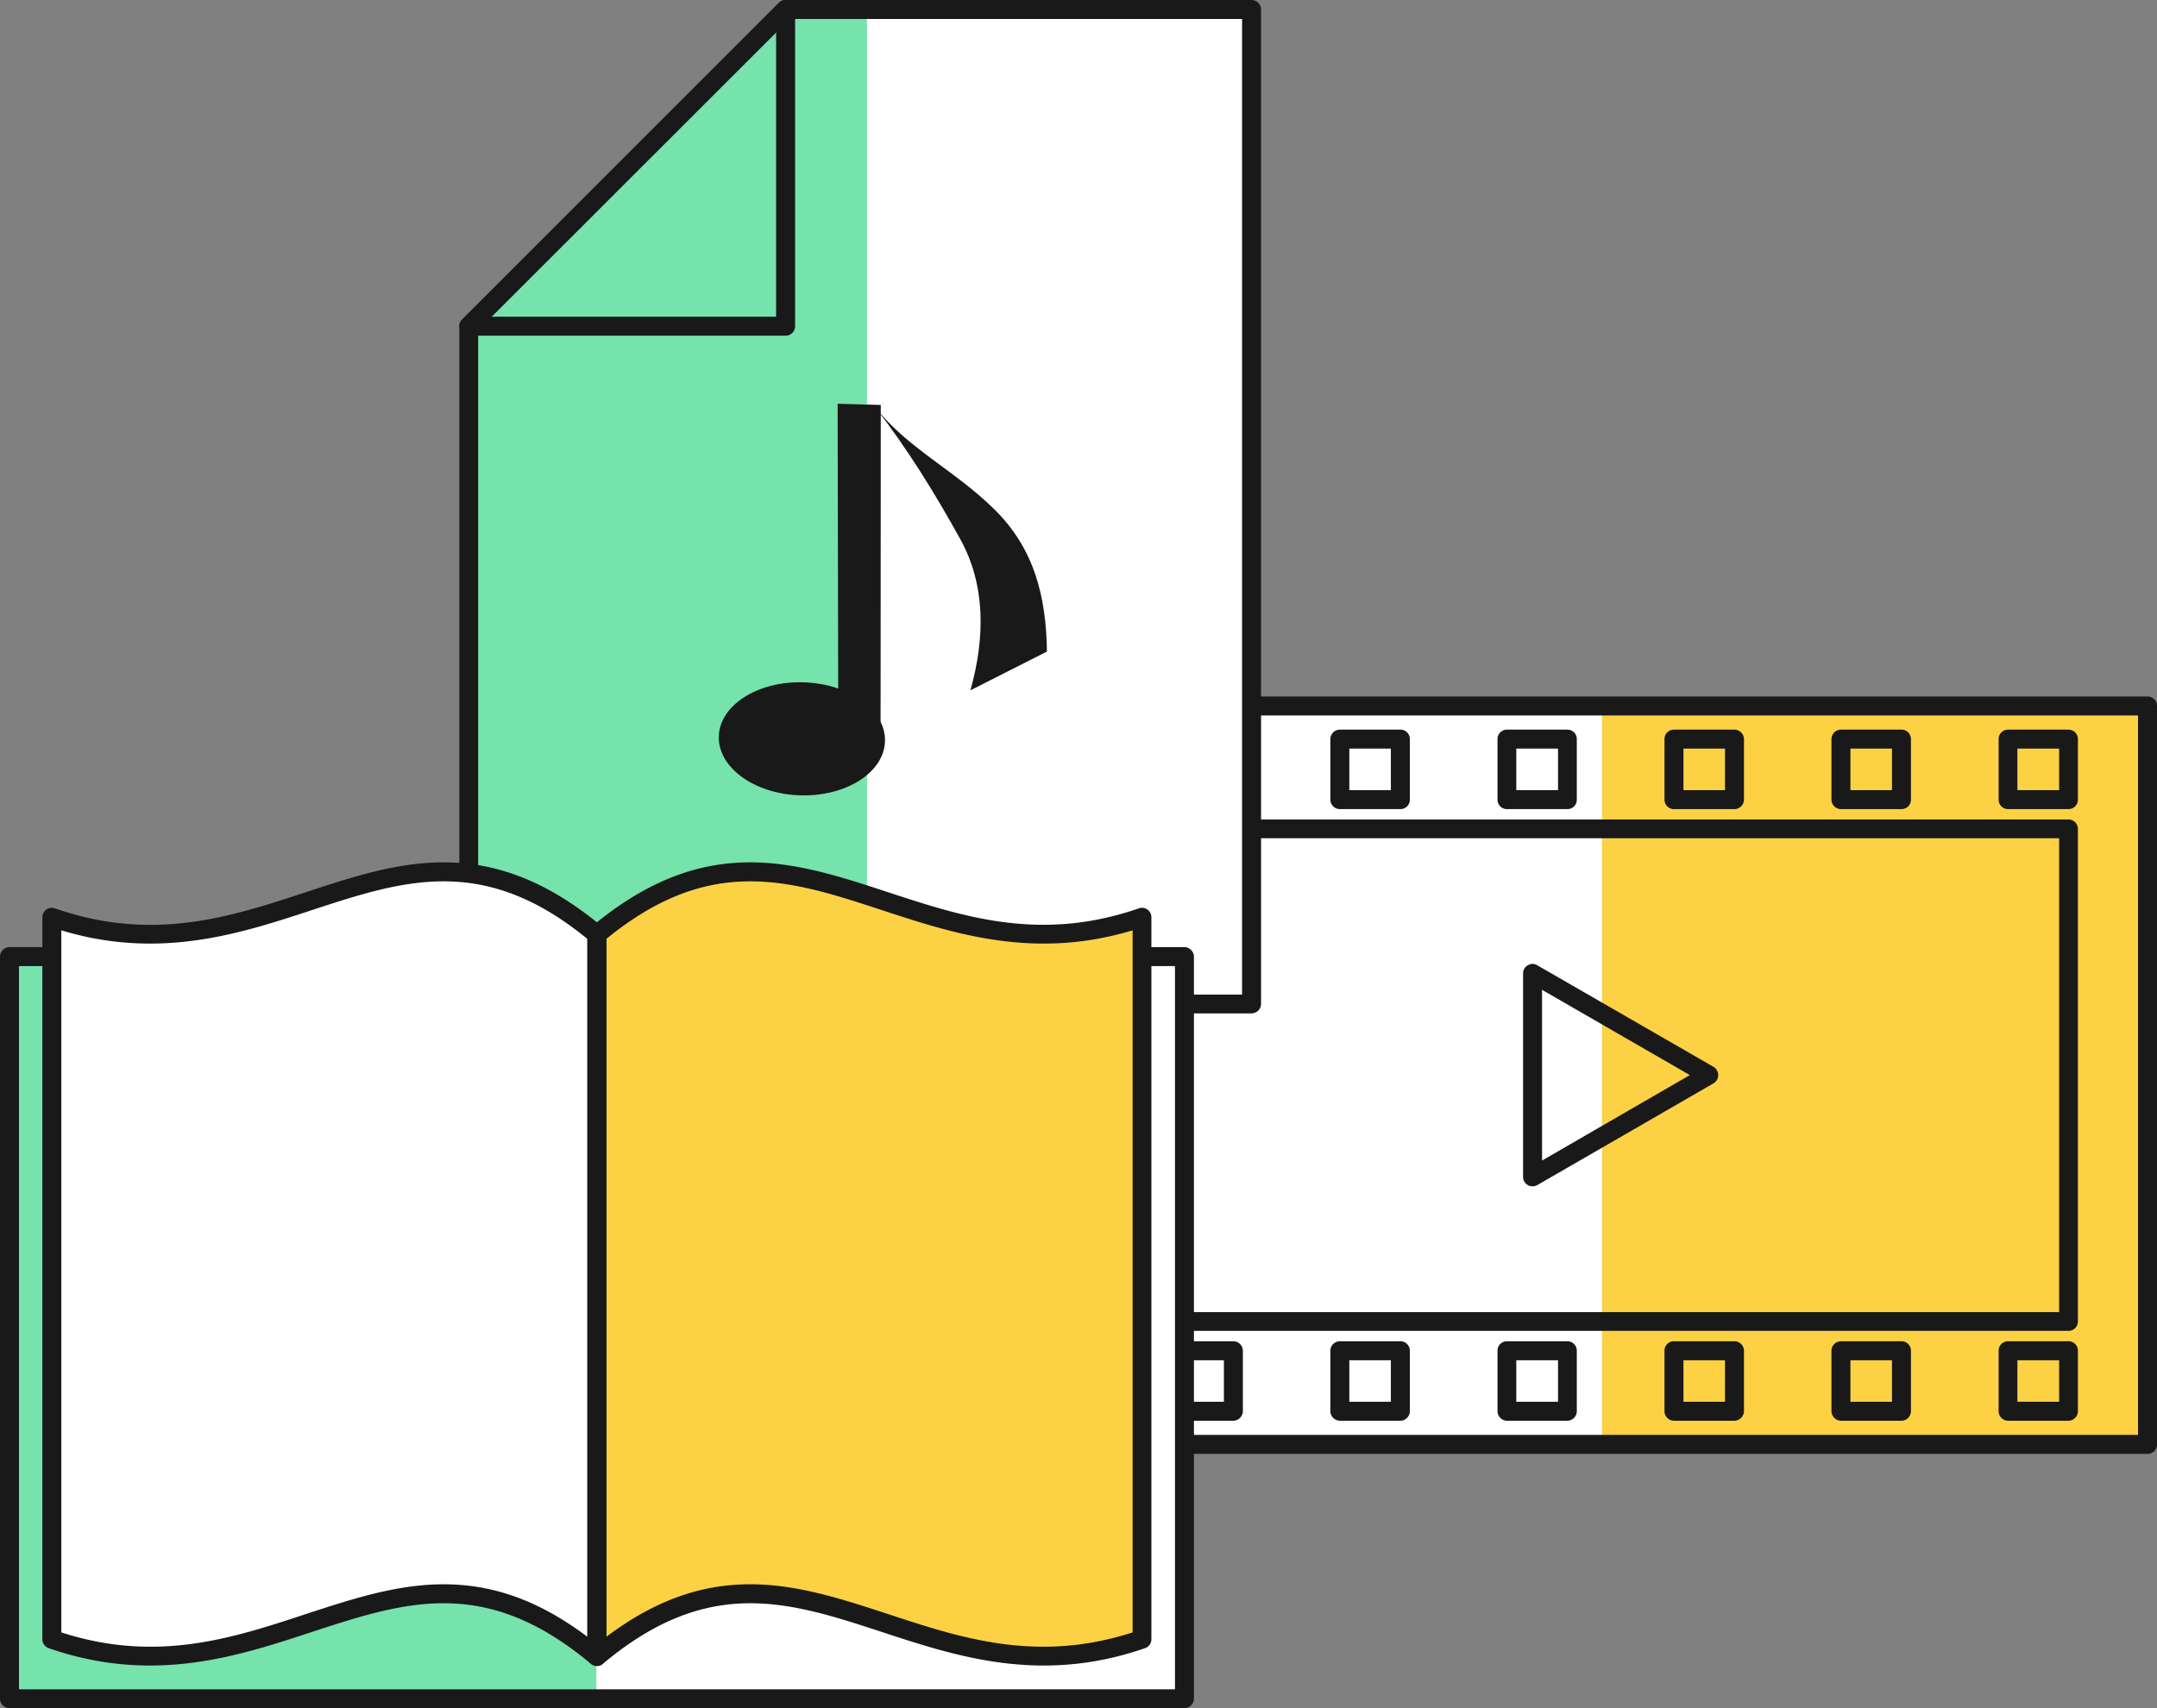 <svg xmlns="http://www.w3.org/2000/svg" width="1080" height="855.4" viewBox="0 0 1080 855.4">
  <rect x="0" y="0" width="1080" height="855.4" fill="#808080" stroke="none"/>
  <title>digital13_355222606</title>
  <g id="Layer_2" data-name="Layer 2">
    <g id="_355222606">
      <g id="digital13_355222606">
        <g>
          <g>
            <rect x="547.7" y="353.5" width="527.6" height="369.83" fill="#fff"/>
            <rect x="802.1" y="353.5" width="273.1" height="369.83" fill="#fcd144"/>
            <g>
              <g>
                <path d="M1075.3,728.1H547.7a4.8,4.8,0,0,1-4.8-4.7V353.5a4.8,4.8,0,0,1,4.8-4.7h527.6a4.7,4.7,0,0,1,4.7,4.7V723.4A4.7,4.7,0,0,1,1075.3,728.1Zm-522.9-9.5h518.1V358.3H552.4Z" fill="#191919"/>
                <path d="M1035.7,666.5H587.2a4.7,4.7,0,0,1-4.7-4.7V415.1a4.7,4.7,0,0,1,4.7-4.7h448.5a4.7,4.7,0,0,1,4.7,4.7V661.8A4.7,4.7,0,0,1,1035.7,666.5ZM592,657.1h439V419.8H592Z" fill="#191919"/>
                <g>
                  <g>
                    <path d="M617.5,405.2H587.2a4.7,4.7,0,0,1-4.7-4.8V370.2a4.7,4.7,0,0,1,4.7-4.8h30.3a4.8,4.8,0,0,1,4.8,4.8v30.2A4.8,4.8,0,0,1,617.5,405.2ZM592,395.7h20.8V374.9H592Z" fill="#191919"/>
                    <path d="M701.2,405.2H670.9a4.8,4.8,0,0,1-4.8-4.8V370.2a4.8,4.8,0,0,1,4.8-4.8h30.3a4.7,4.7,0,0,1,4.7,4.8v30.2A4.7,4.7,0,0,1,701.2,405.2Zm-25.6-9.5h20.8V374.9H675.6Z" fill="#191919"/>
                    <path d="M784.8,405.2H754.5a4.7,4.7,0,0,1-4.7-4.8V370.2a4.7,4.7,0,0,1,4.7-4.8h30.3a4.7,4.7,0,0,1,4.7,4.8v30.2A4.7,4.7,0,0,1,784.8,405.2Zm-25.6-9.5h20.9V374.9H759.2Z" fill="#191919"/>
                    <path d="M868.4,405.2H838.1a4.7,4.7,0,0,1-4.7-4.8V370.2a4.7,4.7,0,0,1,4.7-4.8h30.3a4.8,4.8,0,0,1,4.8,4.8v30.2A4.8,4.8,0,0,1,868.4,405.2Zm-25.5-9.5h20.8V374.9H842.9Z" fill="#191919"/>
                    <path d="M952.1,405.2H921.8a4.8,4.8,0,0,1-4.8-4.8V370.2a4.8,4.8,0,0,1,4.8-4.8h30.3a4.7,4.7,0,0,1,4.7,4.8v30.2A4.7,4.7,0,0,1,952.1,405.2Zm-25.6-9.5h20.8V374.9H926.5Z" fill="#191919"/>
                    <path d="M1035.7,405.2h-30.3a4.7,4.7,0,0,1-4.7-4.8V370.2a4.7,4.7,0,0,1,4.7-4.8h30.3a4.7,4.7,0,0,1,4.7,4.8v30.2A4.7,4.7,0,0,1,1035.7,405.2Zm-25.6-9.5H1031V374.9h-20.9Z" fill="#191919"/>
                  </g>
                  <g>
                    <path d="M617.5,711.5H587.2a4.8,4.8,0,0,1-4.7-4.8V676.4a4.7,4.7,0,0,1,4.7-4.7h30.3a4.8,4.8,0,0,1,4.8,4.7v30.3A4.9,4.9,0,0,1,617.5,711.5ZM592,702h20.8V681.2H592Z" fill="#191919"/>
                    <path d="M701.2,711.5H670.9a4.9,4.9,0,0,1-4.8-4.8V676.4a4.8,4.8,0,0,1,4.8-4.7h30.3a4.7,4.7,0,0,1,4.7,4.7v30.3A4.8,4.8,0,0,1,701.2,711.5ZM675.6,702h20.8V681.2H675.6Z" fill="#191919"/>
                    <path d="M784.8,711.5H754.5a4.8,4.8,0,0,1-4.7-4.8V676.4a4.7,4.7,0,0,1,4.7-4.7h30.3a4.7,4.7,0,0,1,4.7,4.7v30.3A4.8,4.8,0,0,1,784.8,711.5ZM759.2,702h20.9V681.2H759.2Z" fill="#191919"/>
                    <path d="M868.4,711.5H838.1a4.8,4.8,0,0,1-4.7-4.8V676.4a4.7,4.7,0,0,1,4.7-4.7h30.3a4.8,4.8,0,0,1,4.8,4.7v30.3A4.9,4.9,0,0,1,868.4,711.5ZM842.9,702h20.8V681.2H842.9Z" fill="#191919"/>
                    <path d="M952.1,711.5H921.8a4.9,4.9,0,0,1-4.8-4.8V676.4a4.8,4.8,0,0,1,4.8-4.7h30.3a4.7,4.7,0,0,1,4.7,4.7v30.3A4.8,4.8,0,0,1,952.1,711.5ZM926.5,702h20.8V681.2H926.5Z" fill="#191919"/>
                    <path d="M1035.7,711.5h-30.3a4.8,4.8,0,0,1-4.7-4.8V676.4a4.7,4.7,0,0,1,4.7-4.7h30.3a4.7,4.7,0,0,1,4.7,4.7v30.3A4.8,4.8,0,0,1,1035.7,711.5Zm-25.6-9.5H1031V681.2h-20.9Z" fill="#191919"/>
                  </g>
                </g>
              </g>
              <path d="M767.3,594.1a4.6,4.6,0,0,1-2.3-.6,4.7,4.7,0,0,1-2.4-4.1V487.5a4.6,4.6,0,0,1,2.4-4.1,4.4,4.4,0,0,1,4.7,0L858,534.3a5,5,0,0,1,2.3,4.1,4.7,4.7,0,0,1-2.3,4.1l-88.3,51A4.8,4.8,0,0,1,767.3,594.1Zm4.8-98.4v85.5l74-42.8Z" fill="#191919"/>
            </g>
          </g>
          <g>
            <polygon points="393.3 4.7 234.7 163.4 234.7 502.8 626.6 502.8 626.6 4.7 393.3 4.7" fill="#fff"/>
            <polygon points="434.1 4.7 393.3 4.7 234.7 163.4 234.7 502.8 434.1 502.8 434.1 4.7" fill="#76e2ac"/>
            <g>
              <path d="M626.6,507.5H234.7a4.7,4.7,0,0,1-4.7-4.7V163.4a4.8,4.8,0,0,1,1.4-3.4L390,1.4A4.7,4.7,0,0,1,393.3,0H626.6a4.8,4.8,0,0,1,4.8,4.7V502.8A4.8,4.8,0,0,1,626.6,507.5Zm-387.2-9.4H621.9V9.5H395.3L239.4,165.3Z" fill="#191919"/>
              <path d="M393.3,168.1H234.7a5,5,0,0,1-4.4-2.9,4.8,4.8,0,0,1,1.1-5.2L390,1.4a4.6,4.6,0,0,1,5.2-1,4.7,4.7,0,0,1,2.9,4.3V163.4A4.7,4.7,0,0,1,393.3,168.1Zm-147.2-9.5H388.6V16.2Z" fill="#191919"/>
            </g>
            <g>
              <g>
                <polygon points="440.9 373.2 441 202.8 419.4 202.2 419.7 355.7 440.9 373.2" fill="#191919"/>
                <path d="M437.8,203.4c16.4,21.1,30.1,43.3,42.9,66.4s12.6,49.3,5.2,75.9l38.3-19.4c-.4-27.6-6.3-51.6-26.5-71.4S454.2,224.5,437.8,203.4Z" fill="#191919"/>
              </g>
              <ellipse cx="401.1" cy="369.9" rx="28.3" ry="41.6" transform="matrix(0.03, -1, 1, 0.03, 19.57, 760)" fill="#191919"/>
            </g>
          </g>
        </g>
        <g>
          <polygon points="24.9 479.1 4.7 479.1 4.7 850.7 593 850.7 593 479.1 571.9 479.1 24.9 479.1" fill="#fff"/>
          <rect x="4.7" y="479.1" width="293.9" height="371.63" fill="#76e2ac"/>
          <path d="M593,855.4H4.7A4.7,4.7,0,0,1,0,850.7V479.1a4.8,4.8,0,0,1,4.7-4.8H593a4.9,4.9,0,0,1,4.8,4.8V850.7A4.8,4.8,0,0,1,593,855.4ZM9.5,846H588.3V483.8H9.5Z" fill="#191919"/>
          <g>
            <path d="M298.9,468C199.4,384.6,139,498.6,26,459.4V820.9c113,39.2,173.4-74.7,272.9,8.6Z" fill="#fff"/>
            <path d="M298.9,468c99.5-83.4,159.9,30.6,272.9-8.6V820.9c-113,39.2-173.4-74.7-272.9,8.6Z" fill="#fcd144"/>
          </g>
          <g>
            <path d="M298.9,834.3a5.1,5.1,0,0,1-3.1-1.1c-52.9-44.4-93.2-31.1-140-15.8-37.1,12.2-79.3,26.1-131.4,8a4.8,4.8,0,0,1-3.2-4.5V459.4a4.9,4.9,0,0,1,2-3.9,4.7,4.7,0,0,1,4.3-.6c49.1,17.1,87.9,4.3,125.4-8,47.3-15.6,92-30.3,149,17.5a4.6,4.6,0,0,1,1.7,3.6V829.5a4.8,4.8,0,0,1-2.7,4.3A4.9,4.9,0,0,1,298.9,834.3ZM30.7,817.5c47.6,15.4,85.5,3,122.2-9.1,45.2-14.8,87.9-28.9,141.2,11.3V470.2c-52.1-42.6-92-29.5-138.3-14.3-35.6,11.7-75.9,24.9-125.1,10Z" fill="#191919"/>
            <path d="M298.9,834.3a4.6,4.6,0,0,1-2-.5,4.7,4.7,0,0,1-2.8-4.3V468a4.9,4.9,0,0,1,1.7-3.6c57-47.8,101.7-33.1,149.1-17.5,37.5,12.3,76.3,25,125.3,8a4.7,4.7,0,0,1,4.3.6,4.6,4.6,0,0,1,2,3.9V820.9a4.7,4.7,0,0,1-3.2,4.5c-52.1,18.1-94.2,4.2-131.4-8-46.7-15.3-87-28.6-140,15.8A4.6,4.6,0,0,1,298.9,834.3Zm76.7-40.9c23.6,0,46.1,7.4,69.3,15,36.7,12.1,74.6,24.5,122.2,9.1V465.9c-49.3,14.9-89.5,1.7-125.2-10-46.2-15.2-86.2-28.3-138.3,14.3V819.7C329.6,800.1,353.1,793.4,375.6,793.4Z" fill="#191919"/>
          </g>
        </g>
      </g>
    </g>
  </g>
</svg>
